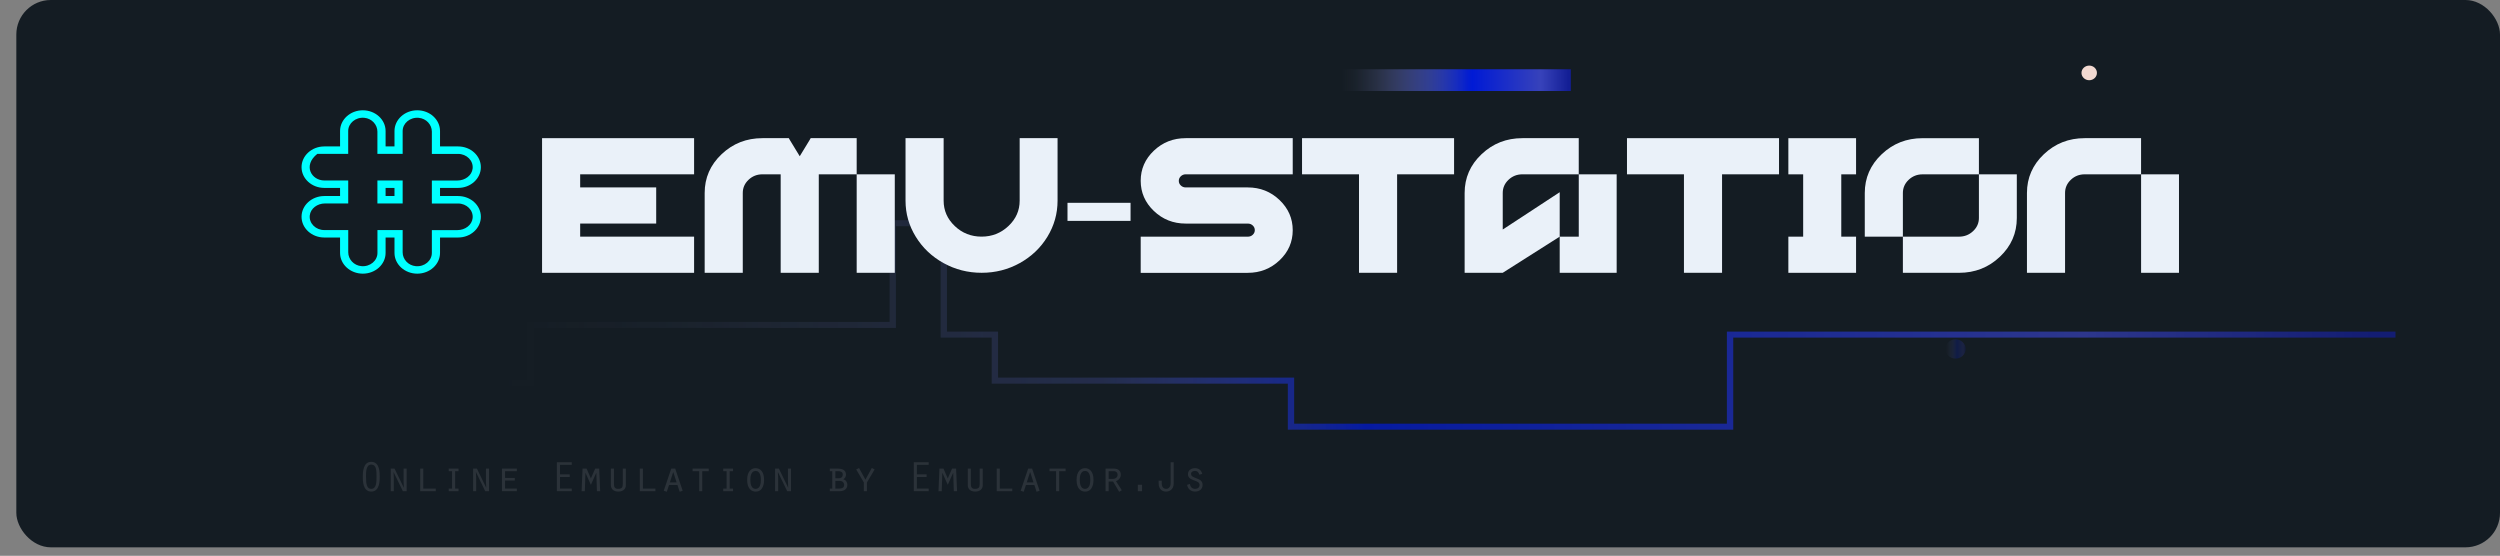 <?xml version="1.0" encoding="UTF-8"?><svg id="b" xmlns="http://www.w3.org/2000/svg" xmlns:xlink="http://www.w3.org/1999/xlink" viewBox="0 0 1087.1 241.68"><rect x="0" y="0" width="1087.1" height="241.68" fill="#808080" stroke="none"/><defs><linearGradient id="e" x1="0" y1="141.29" x2="1041.65" y2="141.29" gradientUnits="userSpaceOnUse"><stop offset=".21" stop-color="#a9acf1" stop-opacity="0"/><stop offset=".26" stop-color="#9ea3ef" stop-opacity=".04"/><stop offset=".36" stop-color="#828aea" stop-opacity=".15"/><stop offset=".46" stop-color="#5d6be4" stop-opacity=".3"/><stop offset=".48" stop-color="#4c5ce1" stop-opacity=".42"/><stop offset=".53" stop-color="#2238da" stop-opacity=".74"/><stop offset=".57" stop-color="#001ad5"/><stop offset=".87" stop-color="#3742ba"/><stop offset=".99" stop-color="#131e95"/></linearGradient><linearGradient id="f" x1="583.45" y1="34.85" x2="683.06" y2="34.85" gradientUnits="userSpaceOnUse"><stop offset="0" stop-color="#a9acf1" stop-opacity="0"/><stop offset=".06" stop-color="#a1a5ef" stop-opacity=".04"/><stop offset=".15" stop-color="#8d94ec" stop-opacity=".16"/><stop offset=".26" stop-color="#6c77e6" stop-opacity=".36"/><stop offset=".4" stop-color="#3e50df" stop-opacity=".63"/><stop offset=".55" stop-color="#041ed5" stop-opacity=".97"/><stop offset=".57" stop-color="#001ad5"/><stop offset=".87" stop-color="#3742ba"/><stop offset=".99" stop-color="#131e95"/></linearGradient><linearGradient id="h" x1="845.91" y1="151.75" x2="854.76" y2="151.75" xlink:href="#f"/></defs><g id="c"><rect x="7.1" width="1080" height="238" rx="15" ry="15" fill="#141c23" stroke-width="0"/><g id="d"><path d="m911.83,31.7c0,1.76-1.5,3.19-3.35,3.19s-3.37-1.43-3.37-3.19,1.51-3.18,3.37-3.18,3.35,1.42,3.35,3.18Z" fill="#f2d9d1" stroke-width="0"/><g opacity=".7"><polyline points="0 186.84 130.04 186.84 130.04 167.88 231.95 167.88 231.95 142.6 389.58 142.6 389.58 98.36 409.02 98.36 409.02 146.81 431.23 146.81 431.23 166.82 560 166.82 560 186.84 753.68 186.84 753.68 146.81 1041.65 146.81 1041.65 144.2 750.92 144.2 750.92 184.22 562.75 184.22 562.75 164.21 433.98 164.21 433.98 144.2 411.78 144.2 411.78 95.74 386.83 95.74 386.83 139.98 229.19 139.98 229.19 165.26 193.28 165.26" fill="url(#e)" stroke-width="0"/></g><path d="m301.82,118.63h-66.11v-58.55h66.11v15.72h-49.54v5.69h33.06v15.72h-33.06v5.69h49.54v15.72Z" fill="#eaf1f9" stroke-width="0"/><path d="m352.51,60.08h20.01v15.72h-16.48v42.82h-16.57v-42.82h-7.93c-2.35,0-4.36.79-6.04,2.38-1.67,1.59-2.51,3.5-2.51,5.73v34.71h-16.57v-34.71c0-6.58,2.45-12.2,7.36-16.85,4.91-4.66,10.83-6.98,17.76-6.98h11.46l.53.92,4.23,6.94,4.23-6.94.53-.92Zm36.58,58.55h-16.57v-42.82h16.57v42.82Z" fill="#eaf1f9" stroke-width="0"/><path d="m443.39,60.08h16.48v27.18c0,5.63-1.47,10.86-4.41,15.68-2.94,4.82-6.95,8.64-12.03,11.46-5.08,2.82-10.61,4.22-16.57,4.22s-11.49-1.41-16.57-4.22c-5.08-2.81-9.11-6.63-12.08-11.46-2.97-4.82-4.45-10.05-4.45-15.68v-27.18h16.57v27.18c0,4.29,1.62,7.97,4.85,11.04,3.23,3.07,7.11,4.6,11.64,4.6s8.42-1.53,11.68-4.6c3.26-3.07,4.89-6.75,4.89-11.04v-27.18Z" fill="#eaf1f9" stroke-width="0"/><path d="m464.19,96.05v-7.86h27.42v7.86h-27.42Z" fill="#eaf1f9" stroke-width="0"/><path d="m562.13,60.08v15.72h-46.54c-.82,0-1.53.28-2.12.84-.59.56-.88,1.23-.88,2.01s.29,1.45.88,2.01c.59.56,1.29.84,2.12.84h26.97c5.41,0,10.02,1.83,13.84,5.48,3.82,3.65,5.73,8.03,5.73,13.13s-1.91,9.47-5.73,13.09c-3.82,3.62-8.43,5.44-13.84,5.44h-46.54v-15.72h46.54c.88,0,1.62-.28,2.2-.84.59-.56.88-1.23.88-2.01s-.29-1.45-.88-2.01c-.59-.56-1.32-.84-2.2-.84h-26.97c-5.41,0-10.02-1.83-13.84-5.48-3.82-3.65-5.73-8.03-5.73-13.13s1.91-9.46,5.73-13.09c3.82-3.62,8.43-5.44,13.84-5.44h46.54Z" fill="#eaf1f9" stroke-width="0"/><path d="m566.18,60.08h66.11v15.72h-24.77v42.82h-16.57v-42.82h-24.77v-15.72Z" fill="#eaf1f9" stroke-width="0"/><path d="m653.45,99.81l24.77-16.23v19.32l-24.77,15.72h-16.57v-34.71c0-6.58,2.45-12.2,7.36-16.85,4.91-4.66,10.83-6.98,17.76-6.98h24.5v15.72h-24.5c-2.35,0-4.36.79-6.04,2.38-1.67,1.59-2.51,3.5-2.51,5.73v15.89Zm33.06-24.01h16.48v42.82h-24.77v-15.72h8.29v-27.1Z" fill="#eaf1f9" stroke-width="0"/><path d="m707.48,60.08h66.11v15.72h-24.77v42.82h-16.57v-42.82h-24.77v-15.72Z" fill="#eaf1f9" stroke-width="0"/><path d="m807.09,75.81h-6.43v27.1h6.43v15.72h-29.44v-15.72h6.44v-27.1h-6.44v-15.72h29.44v15.72Z" fill="#eaf1f9" stroke-width="0"/><path d="m836,75.81c-2.35,0-4.36.79-6.04,2.38-1.67,1.59-2.51,3.5-2.51,5.73v18.99h-16.57v-18.99c0-6.58,2.45-12.2,7.36-16.85,4.91-4.66,10.83-6.98,17.76-6.98h24.51v15.72h-24.51Zm24.51,0h16.48v18.99c0,6.58-2.45,12.2-7.36,16.85-4.91,4.66-10.83,6.98-17.76,6.98h-24.42v-15.72h24.42c2.35,0,4.38-.79,6.08-2.38,1.7-1.59,2.56-3.5,2.56-5.73v-18.99Z" fill="#eaf1f9" stroke-width="0"/><path d="m906.52,60.08h24.5v15.72h-24.5c-2.35,0-4.36.79-6.04,2.38-1.67,1.59-2.51,3.5-2.51,5.73v34.71h-16.57v-34.71c0-6.58,2.45-12.2,7.36-16.85,4.91-4.66,10.83-6.98,17.76-6.98Zm40.99,58.55h-16.48v-42.82h16.48v42.82Z" fill="#eaf1f9" stroke-width="0"/><rect x="583.45" y="30.12" width="99.6" height="9.45" fill="url(#f)" stroke-width="0"/><g id="g" opacity=".1"><path d="m165.12,207.29c0,1.59.06,6.47-3.68,6.47s-3.68-4.85-3.68-6.47c0-2.08.14-6.46,3.68-6.46,3.74,0,3.68,4.79,3.68,6.46Zm-5.97,0c0,3.4.42,5.29,2.29,5.29,2.31,0,2.29-3.1,2.29-5.29,0-2.38.06-5.27-2.29-5.27s-2.29,3.42-2.29,5.27Z" fill="#fff" stroke-width="0"/><path d="m169.91,203.76h1.65l4.02,8.29.04-.04-.12-2.55v-5.7h1.33v9.83h-1.65l-4.02-8.29-.04.04.12,2.57v5.68h-1.33v-9.83Z" fill="#fff" stroke-width="0"/><path d="m182.73,203.76h1.33v8.7h5.43v1.13h-6.77v-9.83Z" fill="#fff" stroke-width="0"/><path d="m195.12,212.46h1.45v-7.57h-1.45v-1.13h4.26v1.13h-1.47v7.57h1.47v1.13h-4.26v-1.13Z" fill="#fff" stroke-width="0"/><path d="m205.73,203.76h1.65l4.02,8.29.04-.04-.12-2.55v-5.7h1.33v9.83h-1.65l-4.02-8.29-.04.04.12,2.57v5.68h-1.33v-9.83Z" fill="#fff" stroke-width="0"/><path d="m218.28,203.76h6.47v1.13h-5.13v2.94h4.24v1.13h-4.24v3.49h5.13v1.13h-6.47v-9.83Z" fill="#fff" stroke-width="0"/><path d="m242.16,201h6.47v1.13h-5.13v4.15h4.24v1.13h-4.24v5.04h5.13v1.13h-6.47v-12.59Z" fill="#fff" stroke-width="0"/><path d="m254.61,205.63h-.04l-.26,7.96h-1.41l.42-9.83h1.75l1.87,4.27,1.87-4.27h1.75l.42,9.83h-1.41l-.26-7.96h-.04l-2.33,5.19-2.33-5.19Z" fill="#fff" stroke-width="0"/><path d="m266.97,203.76v6.7c0,1.43.44,2.11,1.81,2.11,1.67,0,2.03-.7,2.03-2.11v-6.7h1.33v7.3c0,1.3-.98,2.7-3.26,2.7s-3.24-1.34-3.24-2.77v-7.23h1.33Z" fill="#fff" stroke-width="0"/><path d="m278.23,203.76h1.33v8.7h5.43v1.13h-6.77v-9.83Z" fill="#fff" stroke-width="0"/><path d="m290.92,210.91l-.98,2.93-1.31-.45,3.26-9.63h1.71l3.26,9.63-1.31.45-.96-2.93h-3.68Zm1.83-5.68l-1.47,4.55h2.94l-1.47-4.55Z" fill="#fff" stroke-width="0"/><path d="m304.05,204.89h-2.87v-1.13h7v1.13h-2.81v8.7h-1.33v-8.7Z" fill="#fff" stroke-width="0"/><path d="m314.5,212.46h1.45v-7.57h-1.45v-1.13h4.26v1.13h-1.47v7.57h1.47v1.13h-4.26v-1.13Z" fill="#fff" stroke-width="0"/><path d="m332.25,208.69c0,.79-.06,5.08-3.68,5.08-1.67,0-3.68-1.13-3.68-5.08s1.97-5.1,3.68-5.1,3.68,1.13,3.68,5.1Zm-5.97,0c0,1.43.28,3.89,2.29,3.89s2.29-2.45,2.29-3.89-.28-3.91-2.29-3.91-2.29,2.45-2.29,3.91Z" fill="#fff" stroke-width="0"/><path d="m337.04,203.76h1.65l4.02,8.29.04-.04-.12-2.55v-5.7h1.33v9.83h-1.65l-4.02-8.29-.04.04.12,2.57v5.68h-1.33v-9.83Z" fill="#fff" stroke-width="0"/><path d="m360.84,213.59v-1.13h1.07v-7.57h-1.07v-1.13h3.26c2.63,0,3.76.94,3.76,2.62,0,.85-.38,1.6-1.17,2.02,1.13.34,1.77,1.26,1.77,2.38,0,1.77-1.23,2.81-3.4,2.81h-4.22Zm3.9-5.62c1.15,0,1.73-.7,1.73-1.58,0-1.17-.88-1.49-1.81-1.49h-1.41v3.08h1.49Zm.06,4.49c1.17,0,2.27-.25,2.27-1.58,0-.98-.68-1.77-1.95-1.77h-1.87v3.36h1.55Z" fill="#fff" stroke-width="0"/><path d="m379.08,203.51l1.25.62-3.36,5.66v3.79h-1.33v-3.79l-3.34-5.66,1.25-.62,2.77,5.06,2.77-5.06Z" fill="#fff" stroke-width="0"/><path d="m397.35,201h6.47v1.13h-5.13v4.15h4.24v1.13h-4.24v5.04h5.13v1.13h-6.47v-12.59Z" fill="#fff" stroke-width="0"/><path d="m409.8,205.63h-.04l-.26,7.96h-1.41l.42-9.83h1.75l1.87,4.27,1.87-4.27h1.75l.42,9.83h-1.41l-.26-7.96h-.04l-2.33,5.19-2.33-5.19Z" fill="#fff" stroke-width="0"/><path d="m422.16,203.76v6.7c0,1.43.44,2.11,1.81,2.11,1.67,0,2.03-.7,2.03-2.11v-6.7h1.33v7.3c0,1.3-.97,2.7-3.26,2.7s-3.24-1.34-3.24-2.77v-7.23h1.33Z" fill="#fff" stroke-width="0"/><path d="m433.42,203.76h1.33v8.7h5.43v1.13h-6.76v-9.83Z" fill="#fff" stroke-width="0"/><path d="m446.11,210.91l-.97,2.93-1.31-.45,3.26-9.63h1.71l3.26,9.63-1.31.45-.96-2.93h-3.68Zm1.83-5.68l-1.47,4.55h2.94l-1.47-4.55Z" fill="#fff" stroke-width="0"/><path d="m459.24,204.89h-2.87v-1.13h7v1.13h-2.81v8.7h-1.33v-8.7Z" fill="#fff" stroke-width="0"/><path d="m475.5,208.69c0,.79-.06,5.08-3.68,5.08-1.67,0-3.68-1.13-3.68-5.08s1.97-5.1,3.68-5.1,3.68,1.13,3.68,5.1Zm-5.97,0c0,1.43.28,3.89,2.29,3.89s2.29-2.45,2.29-3.89-.28-3.91-2.29-3.91-2.29,2.45-2.29,3.91Z" fill="#fff" stroke-width="0"/><path d="m480.75,203.76h3.52c1.73,0,3.1.77,3.1,2.68,0,1.21-.86,2.4-2.11,2.76l2.55,3.98-1.15.66-2.65-4.45h-1.93v4.21h-1.33v-9.83Zm3.08,4.49c1.29,0,2.15-.7,2.15-1.81,0-.89-.56-1.55-1.75-1.55h-2.15v3.36h1.75Z" fill="#fff" stroke-width="0"/><path d="m494.78,210.8h1.83v2.79h-1.83v-2.79Z" fill="#fff" stroke-width="0"/><path d="m505.16,209.03v1.26c0,1,.46,2.28,1.97,2.28,1.19,0,1.91-1.02,1.91-2.45v-9.12h1.33v9.25c0,2.4-1.63,3.51-3.34,3.51s-3.2-1.09-3.2-3.57v-1.17h1.33Z" fill="#fff" stroke-width="0"/><path d="m517.4,210.48c.26,1.21.88,2.09,2.27,2.09,1.09,0,1.95-.57,1.95-1.66,0-1.21-1.07-1.51-2.09-1.91-1.51-.6-2.95-.98-2.95-2.83,0-1.66,1.41-2.59,3.04-2.59,1.73,0,2.75.94,3.16,2.47l-1.27.36c-.24-.96-.78-1.64-1.91-1.64-.86,0-1.69.42-1.69,1.3s.6,1.19,1.39,1.53l2.21.92c.94.49,1.43,1.28,1.43,2.3,0,1.87-1.37,2.93-3.28,2.93s-3.14-1.17-3.46-2.93l1.19-.36Z" fill="#fff" stroke-width="0"/></g><path d="m854.76,151.74c0,2.33-1.98,4.2-4.42,4.2s-4.42-1.88-4.42-4.2,1.98-4.19,4.42-4.19,4.42,1.88,4.42,4.19Z" fill="url(#h)" opacity=".2" stroke-width="0"/></g><path d="m181.44,119c-5.46,0-9.9-4.05-9.9-9.02v-6.7h-3.87v6.7c0,4.97-4.44,9.02-9.9,9.02s-9.9-4.05-9.9-9.02v-6.7h-6.85c-5.46,0-9.9-4.05-9.9-9.02s4.44-9.02,9.9-9.02h6.85v-3.53h-6.85c-5.46,0-9.9-4.05-9.9-9.02s4.44-9.02,9.9-9.02h6.85v-6.7c0-4.97,4.44-9.02,9.9-9.02s9.9,4.05,9.9,9.02v6.7h3.87v-6.7c0-4.97,4.44-9.02,9.9-9.02s9.9,4.05,9.9,9.02v6.7h7.86c5.46,0,9.9,4.05,9.9,9.02s-4.44,9.02-9.9,9.02h-7.86v3.53h7.86c5.46,0,9.9,4.05,9.9,9.02s-4.44,9.02-9.9,9.02h-7.86v6.7c0,4.97-4.44,9.02-9.9,9.02Zm-17.33-18.95h10.98v9.68c0,3.02,2.42,5.72,5.72,6.01,3.79.34,6.98-2.38,6.98-5.75v-9.93h11.13c3.31,0,6.28-2.2,6.6-5.21.37-3.45-2.61-6.36-6.32-6.36h-11.41v-10h11.13c3.31,0,6.28-2.2,6.6-5.21.37-3.45-2.61-6.36-6.32-6.36h-11.41v-9.68c0-3.02-2.42-5.72-5.72-6.01-3.78-.34-6.98,2.38-6.98,5.75v9.93h-10.98v-9.68c0-3.02-2.42-5.72-5.72-6.01-3.78-.34-6.98,2.38-6.98,5.75v9.93h-13.42c-6.43,5.07-2.53,11.57,3.02,11.57h10.41v10h-10.12c-3.31,0-6.28,2.2-6.6,5.21-.37,3.45,2.61,6.36,6.32,6.36h10.41v9.68c0,3.02,2.42,5.72,5.72,6.01,3.78.34,6.98-2.38,6.98-5.75v-9.93Zm10.98-11.57h-10.98v-10h10.98v10Zm-7.42-3.24h3.87v-3.53h-3.87v3.53Z" fill="aqua" stroke-width="0"/></g></svg>